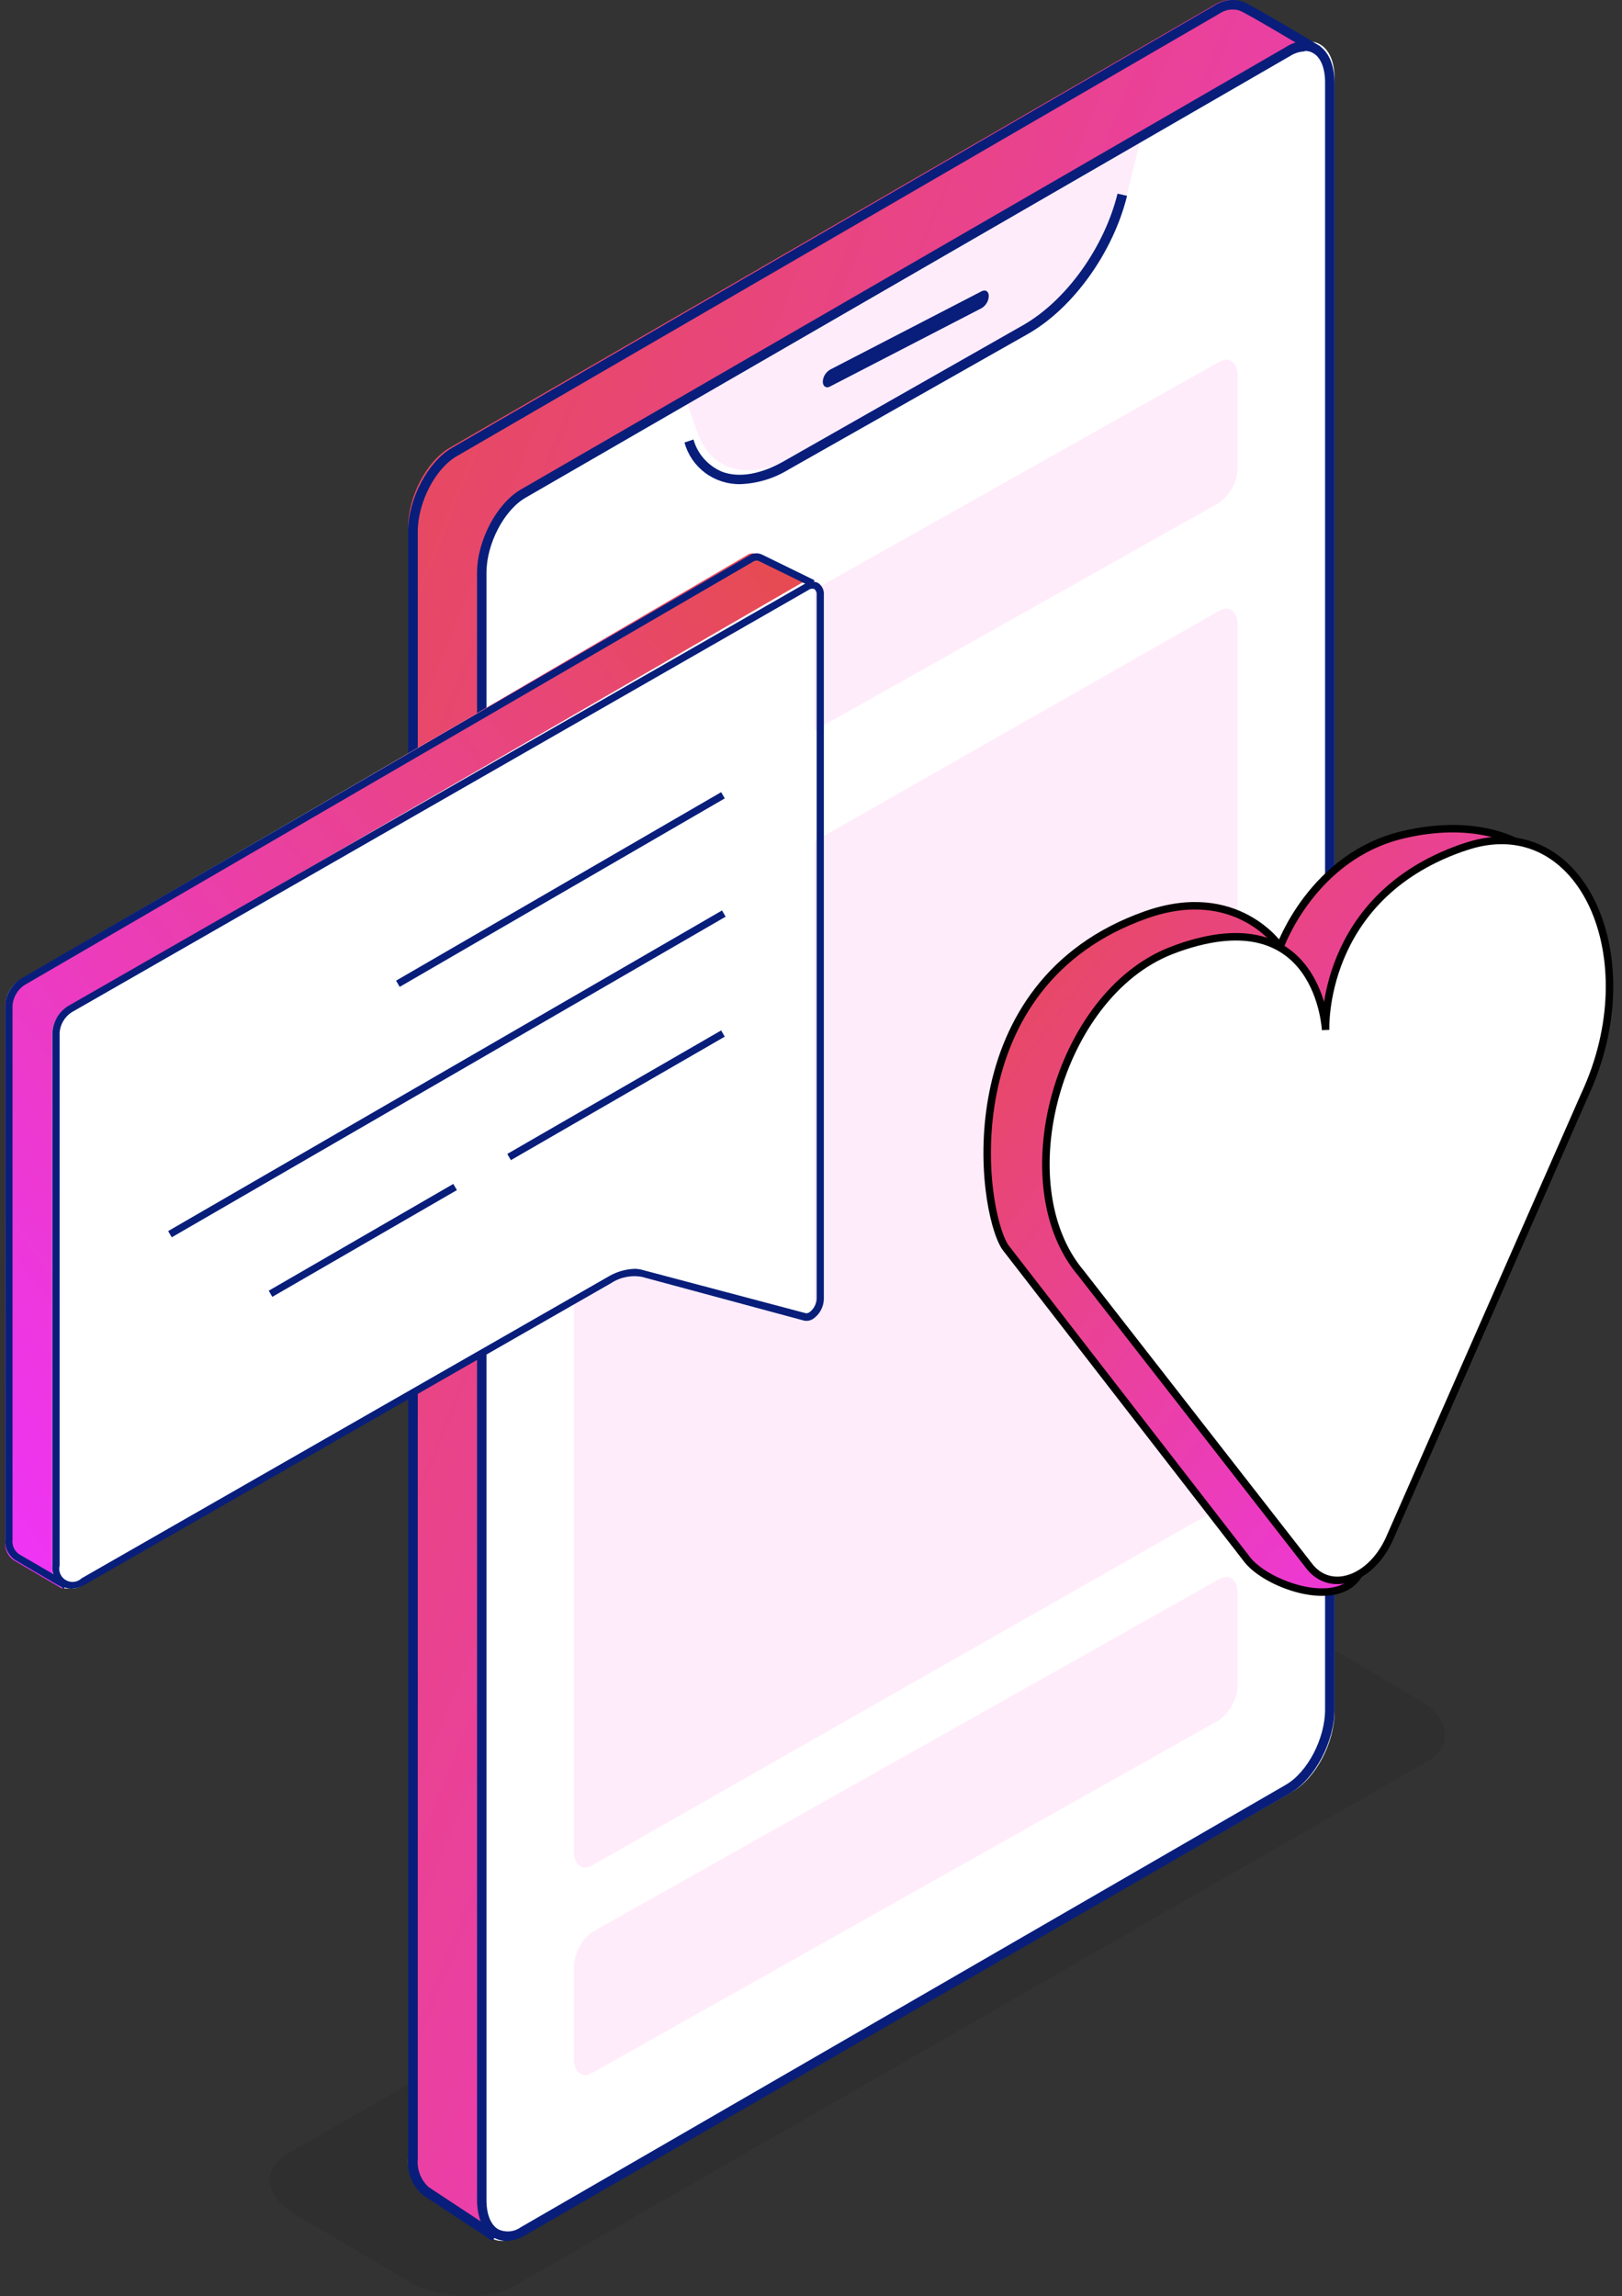 <svg width="130" height="184" viewBox="0 0 130 184" fill="none" xmlns="http://www.w3.org/2000/svg">
<rect x="0" y="0" width="130" height="184" fill="#333333" stroke="none"/>
<path opacity="0.08" d="M113.761 136.245L104.738 130.907C102.246 129.452 98.383 129.254 96.198 130.551L23.09 172.549C20.896 173.814 21.171 176.003 23.704 177.458L32.727 182.797C35.219 184.251 39.082 184.408 41.267 183.152L114.375 141.146C116.527 139.89 116.253 137.691 113.761 136.245Z" fill="black"/>
<path fill-rule="evenodd" clip-rule="evenodd" d="M41.594 179.164L103.59 143.559C105.453 142.496 106.958 139.64 106.958 137.195V6.237C106.958 3.784 105.43 2.66 103.59 3.731L41.594 39.335C39.739 40.398 38.235 43.247 38.235 45.7V176.658C38.235 179.111 39.724 180.227 41.594 179.164Z" fill="white"/>
<path fill-rule="evenodd" clip-rule="evenodd" d="M38.76 176.699V45.578C38.683 44.337 38.928 43.098 39.472 41.98C40.015 40.863 40.839 39.906 41.862 39.203L103.493 3.581C103.872 3.352 104.3 3.217 104.742 3.187C103.183 2.262 100.029 0.398 99.447 0.155C99.12 0.028 98.769 -0.022 98.419 0.009C98.07 0.041 97.733 0.153 97.435 0.337L36.037 35.884C34.199 36.945 32.709 39.787 32.709 42.235V172.887C32.659 173.373 32.728 173.864 32.908 174.318C33.089 174.772 33.376 175.176 33.745 175.494C33.806 175.54 37.104 177.435 38.866 178.458C38.733 178.187 38.655 177.891 38.636 177.589C38.618 177.287 38.66 176.985 38.76 176.699Z" fill="url(#paint0_linear_2916_17641)"/>
<path fill-rule="evenodd" clip-rule="evenodd" d="M91.44 11.085L90.407 15.243C89.329 19.593 86.208 23.892 82.692 25.868L63.61 36.604C60.094 38.587 56.98 37.795 55.895 34.658L54.862 31.698L91.44 11.085Z" fill="#FFECFA"/>
<path d="M59.315 38.795C58.302 38.808 57.313 38.486 56.506 37.882C55.7 37.277 55.121 36.424 54.862 35.458L55.58 35.217C55.741 35.789 56.031 36.319 56.427 36.766C56.824 37.213 57.317 37.567 57.871 37.8C59.223 38.305 60.926 38.019 62.759 36.994L81.984 26.064C85.451 24.09 88.499 19.834 89.568 15.518L90.332 15.691C89.217 20.211 86.024 24.686 82.388 26.757L63.172 37.642C62.01 38.351 60.68 38.748 59.315 38.795Z" fill="#081E7A"/>
<path d="M39.469 179.566L33.898 175.89C33.479 175.537 33.153 175.088 32.945 174.581C32.738 174.074 32.657 173.523 32.709 172.977V42.57C32.709 40.013 34.274 37.017 36.209 35.898L97.336 0.447C97.67 0.22 98.052 0.074 98.452 0.022C98.852 -0.031 99.258 0.011 99.639 0.145C100.468 0.485 105.662 3.594 105.85 3.731L105.466 4.374C103.96 3.481 100.001 1.113 99.353 0.848C99.079 0.762 98.787 0.74 98.503 0.784C98.218 0.829 97.948 0.939 97.712 1.106L36.608 36.556C34.884 37.554 33.484 40.255 33.484 42.608V172.977C33.443 173.397 33.501 173.82 33.651 174.214C33.801 174.608 34.04 174.961 34.35 175.247L39.905 178.908L39.469 179.566Z" fill="#081E7A"/>
<path d="M40.606 179.566C40.241 179.568 39.882 179.474 39.564 179.294C38.718 178.802 38.235 177.706 38.235 176.269V45.893C38.235 43.337 39.806 40.343 41.746 39.223L103.061 3.771C103.432 3.514 103.866 3.362 104.317 3.331C104.768 3.3 105.218 3.392 105.621 3.597C106.467 4.088 106.958 5.177 106.958 6.622V136.997C106.958 139.553 105.379 142.541 103.438 143.66L42.124 179.09C41.67 179.381 41.145 179.546 40.606 179.566V179.566ZM104.579 4.119C104.174 4.131 103.781 4.251 103.438 4.466L42.124 39.881C40.395 40.879 38.99 43.579 38.99 45.893V176.292C38.99 177.434 39.337 178.288 39.941 178.636C40.23 178.771 40.55 178.825 40.868 178.795C41.185 178.764 41.488 178.649 41.746 178.462L41.935 178.787L41.746 178.462L103.061 143.01C104.79 142.011 106.202 139.311 106.202 136.997V6.599C106.202 5.457 105.855 4.603 105.243 4.247C105.04 4.134 104.811 4.076 104.579 4.081V4.119Z" fill="#081E7A"/>
<path fill-rule="evenodd" clip-rule="evenodd" d="M66.512 30.978L78.688 24.686C78.859 24.575 78.998 24.43 79.095 24.262C79.192 24.094 79.244 23.909 79.247 23.72C79.247 23.35 78.994 23.178 78.68 23.336L66.512 29.628C66.34 29.738 66.199 29.883 66.101 30.05C66.002 30.218 65.949 30.404 65.946 30.594C65.946 30.964 66.229 31.135 66.512 30.978Z" fill="#081E7A"/>
<path fill-rule="evenodd" clip-rule="evenodd" d="M47.498 149.452L97.696 120.866C98.154 120.53 98.529 120.091 98.79 119.584C99.051 119.076 99.191 118.514 99.199 117.942V50.108C99.199 48.984 98.515 48.468 97.696 48.954L47.498 77.539C47.039 77.874 46.664 78.313 46.403 78.821C46.142 79.329 46.002 79.891 45.995 80.463V148.282C45.972 149.429 46.657 149.945 47.498 149.452Z" fill="#FFECFA"/>
<path fill-rule="evenodd" clip-rule="evenodd" d="M47.499 68.538L97.695 40.299C98.154 39.967 98.529 39.533 98.791 39.03C99.052 38.528 99.192 37.972 99.199 37.406V30.147C99.199 29.027 98.522 28.516 97.695 29.005L47.499 57.251C47.039 57.582 46.664 58.017 46.403 58.519C46.141 59.021 46.002 59.578 45.995 60.144V67.403C45.98 68.515 46.664 69.026 47.499 68.538Z" fill="#FFECFA"/>
<path fill-rule="evenodd" clip-rule="evenodd" d="M47.499 166.08L97.695 137.841C98.154 137.509 98.529 137.075 98.791 136.572C99.052 136.07 99.192 135.514 99.199 134.948V127.689C99.199 126.569 98.522 126.058 97.695 126.547L47.499 154.793C47.039 155.124 46.664 155.558 46.403 156.061C46.141 156.563 46.002 157.12 45.995 157.686V164.945C45.98 166.057 46.664 166.568 47.499 166.08Z" fill="#FFECFA"/>
<path d="M0.459 80.438C0.481 80.056 0.592 79.685 0.782 79.354C0.973 79.023 1.237 78.742 1.555 78.534L59.953 44.486C60.065 44.403 60.197 44.353 60.336 44.34C60.474 44.328 60.614 44.354 60.739 44.416L64.926 46.466C65.046 46.542 65.142 46.651 65.204 46.78C65.266 46.909 65.291 47.053 65.276 47.195V104.175C65.276 104.905 64.57 105.733 64.065 105.6L51.171 102.091C50.237 101.905 49.268 102.099 48.475 102.63L6.648 127.003C6.433 127.159 6.182 127.257 5.919 127.286C5.656 127.315 5.389 127.276 5.146 127.171C5.146 127.171 5.117 127.171 5.117 127.171L1.102 124.809C0.87 124.655 0.685 124.44 0.566 124.187C0.448 123.933 0.401 123.652 0.431 123.373L0.459 80.438Z" fill="#E3FFFF"/>
<path d="M4.975 127.295L1.101 125.02C0.869 124.865 0.684 124.649 0.566 124.395C0.448 124.141 0.401 123.859 0.43 123.58V80.538C0.453 80.155 0.563 79.783 0.753 79.451C0.943 79.119 1.208 78.837 1.525 78.628L59.867 44.486C59.979 44.403 60.111 44.353 60.25 44.34C60.388 44.328 60.527 44.354 60.652 44.416L64.526 46.675L4.975 127.295Z" fill="url(#paint1_linear_2916_17641)"/>
<path d="M4.193 82.729V125.727C4.193 127.124 5.184 127.696 6.388 126.997L48.4 102.689C49.197 102.159 50.171 101.966 51.109 102.152L64.064 105.651C64.571 105.784 65.28 104.958 65.28 104.231V47.383C65.28 46.684 64.79 46.401 64.185 46.748L5.294 80.823C4.974 81.032 4.708 81.314 4.517 81.644C4.326 81.975 4.215 82.347 4.193 82.729V82.729Z" fill="white"/>
<path d="M5.121 127.295L5.407 126.794L1.531 124.539C1.344 124.409 1.196 124.23 1.103 124.022C1.01 123.814 0.976 123.584 1.004 123.357V80.586C1.025 80.256 1.122 79.935 1.287 79.649C1.452 79.363 1.681 79.119 1.955 78.937L60.332 45.024C60.4 44.971 60.481 44.937 60.566 44.925C60.652 44.912 60.739 44.923 60.819 44.955L65.028 47.013L65.28 46.494L61.094 44.447C60.929 44.364 60.744 44.327 60.559 44.34C60.375 44.353 60.197 44.416 60.045 44.522L1.669 78.424C1.306 78.655 1.005 78.971 0.789 79.344C0.574 79.718 0.451 80.138 0.43 80.569V123.34C0.399 123.669 0.458 124.001 0.603 124.298C0.748 124.596 0.972 124.847 1.25 125.023L5.121 127.295Z" fill="#081E7A"/>
<path d="M5.714 127.296C6.111 127.283 6.498 127.166 6.835 126.957L48.96 102.827C49.694 102.341 50.589 102.157 51.457 102.316L64.447 105.82C64.592 105.849 64.742 105.844 64.885 105.806C65.029 105.769 65.161 105.699 65.273 105.602C65.502 105.422 65.689 105.194 65.819 104.934C65.95 104.675 66.022 104.39 66.03 104.1V47.662C66.045 47.477 66.01 47.291 65.929 47.124C65.847 46.956 65.723 46.814 65.568 46.71C65.399 46.627 65.211 46.59 65.023 46.603C64.835 46.616 64.654 46.678 64.499 46.784L5.448 80.617C5.084 80.85 4.78 81.165 4.563 81.537C4.346 81.909 4.221 82.327 4.2 82.756V125.449C4.17 125.77 4.227 126.094 4.366 126.386C4.506 126.677 4.722 126.926 4.992 127.106C5.211 127.232 5.46 127.298 5.714 127.296V127.296ZM50.885 101.668C50.109 101.695 49.354 101.923 48.695 102.328L6.546 126.464C6.38 126.622 6.166 126.723 5.937 126.75C5.709 126.778 5.477 126.731 5.277 126.616C5.078 126.502 4.921 126.326 4.831 126.115C4.741 125.905 4.722 125.671 4.778 125.449V82.756C4.799 82.428 4.897 82.109 5.064 81.825C5.23 81.54 5.461 81.298 5.737 81.116L64.788 47.283C64.856 47.23 64.937 47.195 65.023 47.181C65.11 47.168 65.198 47.178 65.279 47.209C65.343 47.264 65.393 47.334 65.423 47.413C65.454 47.492 65.463 47.578 65.452 47.662V104.1C65.439 104.296 65.385 104.488 65.294 104.663C65.202 104.837 65.075 104.991 64.921 105.115C64.832 105.194 64.716 105.235 64.597 105.23L51.607 101.789C51.373 101.716 51.13 101.675 50.885 101.668V101.668Z" fill="#081E7A"/>
<path d="M57.798 82.568L58.086 83.067L40.947 92.962L40.658 92.463L57.798 82.568Z" fill="#081E7A"/>
<path d="M21.823 103.917L36.621 95.361L36.33 94.867L21.538 103.423L21.823 103.917Z" fill="#081E7A"/>
<path d="M57.868 72.954L58.157 73.453L13.766 99.144L13.477 98.645L57.868 72.954Z" fill="#081E7A"/>
<path d="M57.799 63.476L58.088 63.975L32.033 79.078L31.744 78.579L57.799 63.476Z" fill="#081E7A"/>
<path d="M91.866 73.297C99.165 70.731 102.601 75.863 102.601 75.863C102.601 75.863 105.177 68.592 112.477 66.882C122.352 64.564 129.596 70.812 124.499 81.851L109.041 125.903C107.573 129.09 101.742 127.101 100.024 125.048L80.56 99.925C78.555 96.82 76.227 78.797 91.866 73.297Z" fill="url(#paint2_linear_2916_17641)" stroke="black" stroke-width="0.6" stroke-miterlimit="10"/>
<path d="M93.796 76.202L94.415 75.967C105.76 71.967 106.245 82.534 106.245 82.534C106.245 82.534 105.76 71.967 117.104 67.963C117.312 67.89 117.537 67.818 117.728 67.758C126.77 64.969 132.137 76.739 127.003 87.75L111.33 123.37C109.85 126.547 106.742 127.635 105.02 125.6L86.624 101.997C80.656 94.909 84.785 79.784 93.796 76.202Z" fill="white" stroke="black" stroke-width="0.6" stroke-miterlimit="10"/>
<defs>
<linearGradient id="paint0_linear_2916_17641" x1="32.693" y1="0" x2="156.594" y2="50.022" gradientUnits="userSpaceOnUse">
<stop stop-color="#E64C4E"/>
<stop offset="1" stop-color="#EF33F9"/>
</linearGradient>
<linearGradient id="paint1_linear_2916_17641" x1="64.526" y1="44.337" x2="-15.749" y2="106.368" gradientUnits="userSpaceOnUse">
<stop stop-color="#E64C4E"/>
<stop offset="1" stop-color="#EF33F9"/>
</linearGradient>
<linearGradient id="paint2_linear_2916_17641" x1="79.12" y1="66.401" x2="138.246" y2="111.883" gradientUnits="userSpaceOnUse">
<stop stop-color="#E64C4E"/>
<stop offset="1" stop-color="#EF33F9"/>
</linearGradient>
</defs>
</svg>
